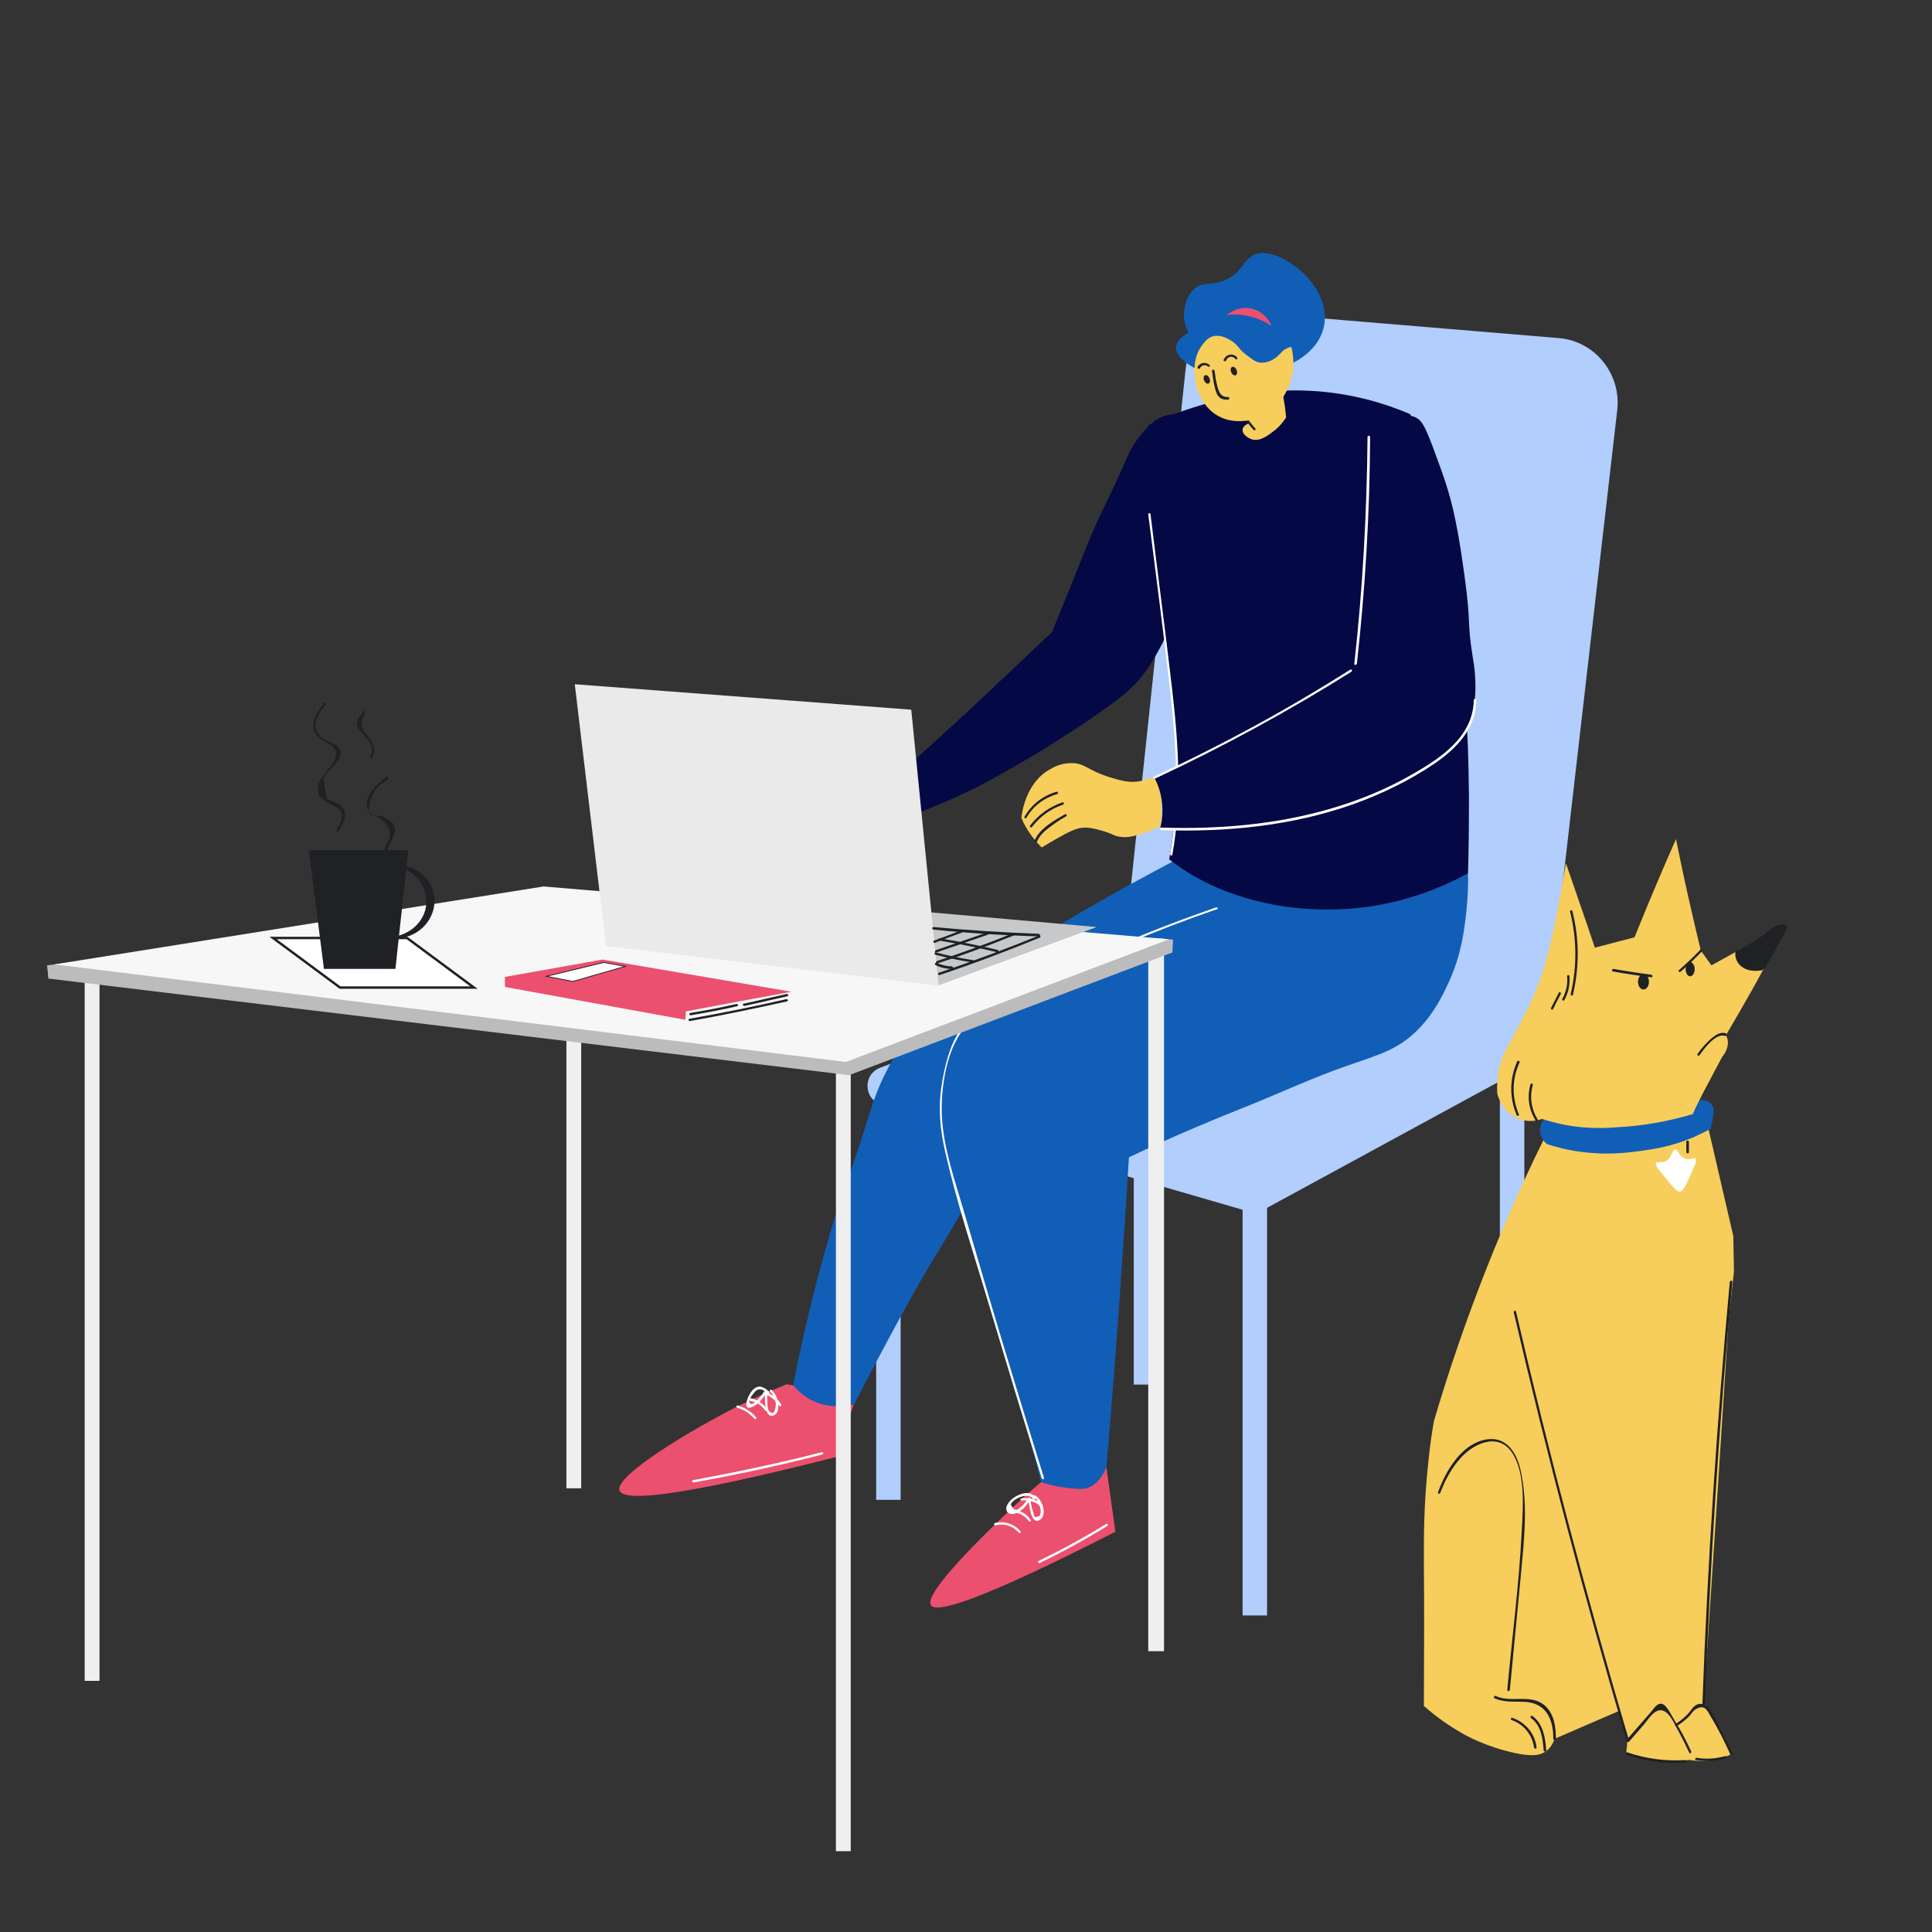 <?xml version="1.0" encoding="utf-8"?>
<!-- Generator: Adobe Illustrator 23.0.3, SVG Export Plug-In . SVG Version: 6.00 Build 0)  -->
<svg version="1.1" xmlns="http://www.w3.org/2000/svg" xmlns:xlink="http://www.w3.org/1999/xlink" x="0px" y="0px"
	 viewBox="0 0 600 600" style="enable-background:new 0 0 600 600;" xml:space="preserve">
<rect x="0" y="0" width="600" height="600" fill="#333333" stroke="none"/>
<style type="text/css">
	.st0{fill:#FFFFFF;}
	.st1{fill:#B1CEFC;}
	.st2{fill:#EB506E;}
	.st3{fill:#115EB6;}
	.st4{fill:none;}
	.st5{fill:#F7CD5B;}
	.st6{fill:#040844;}
	.st7{fill:#202124;}
	.st8{fill:#EFEFEF;}
	.st9{fill:#BCBCBC;}
	.st10{fill:#F7F7F7;}
	.st11{fill:#C7C8C9;}
	.st12{fill:#EAEAEA;}
	.st13{fill:#FFFFFF;stroke:#202124;stroke-width:0.75;stroke-miterlimit:10;}
	.st14{fill:#FFFFFF;stroke:#202124;stroke-width:0.25;stroke-miterlimit:10;}
</style>
<g id="chair">
	<g>
		<g>
			<path class="st0" d="M489.8,112.1c-3,6.8-3.8,14-4.7,21.4c-1.2,9.1-2.2,18.2-3.3,27.3c-2,18.2-3.8,36.4-5.3,54.7
				c-0.2,1.9,2.8,1.9,3,0c1.4-16.9,3-33.9,4.8-50.8c0.9-8.4,1.9-16.9,3-25.3c1.1-8.6,1.5-17.7,5-25.7
				C493.2,111.9,490.6,110.3,489.8,112.1L489.8,112.1z"/>
		</g>
	</g>
	<path class="st1" d="M484.1,105l-94.7-7.9c-10.7-0.9-20.1,6.9-21.2,17.6L349,296.1c-0.3,2.5,0,4.9,0.6,7.2c-0.6,0-1.1,0.2-1.7,0.4
		l-74.6,27.9c-4.8,1.8-5.1,8.2-1.2,10.7v123.5h7.6v-121l72.4,21.1V430h7.6v-61.9l26.2,7.6v126h7.6V375.1l71.5-38.9
		c0.3-0.2,0.5-0.3,0.8-0.5v117.7h7.6V331.6c3.6-3.1,6.2-7.6,6.8-12.7l22.1-192C503.3,115.9,495.2,105.9,484.1,105z"/>
</g>
<g id="character">
	<g id="leg_right_1_">
		<path class="st2" d="M244.3,429.9c-3.7,1.5-8.6,3.6-14.1,6.3c-15.3,7.6-39.5,22.2-37.8,26.7c1.1,3.2,15.4,2.8,67.2-10.4
			c2.1-6.3,4.3-12.6,6.4-18.9C258.8,432.4,251.5,431.1,244.3,429.9z"/>
		<g>
			<g>
				<path class="st0" d="M229,437.2c2.1,0.6,3.9,1.8,5.3,3.4c0.3,0.4,0.8-0.2,0.5-0.5c-1.5-1.7-3.5-3-5.7-3.6
					C228.7,436.3,228.5,437,229,437.2L229,437.2z"/>
			</g>
		</g>
		<g>
			<g>
				<path class="st0" d="M232.8,435c2,0.3,3.7,1.4,4.8,3c0.3,0.4,0.9,0,0.6-0.4c-1.2-1.8-3.1-3-5.2-3.4
					C232.6,434.2,232.4,434.9,232.8,435L232.8,435z"/>
			</g>
		</g>
		<g>
			<g>
				<path class="st0" d="M237.6,433c1.8,0.7,3.4,1.9,4.4,3.6c0.2,0.4,0.9,0,0.6-0.4c-1.1-1.9-2.8-3.2-4.8-3.9
					C237.3,432.1,237.1,432.9,237.6,433L237.6,433z"/>
			</g>
		</g>
		<g>
			<g>
				<path class="st0" d="M238.9,432.2c-1.2-1-2.7-2.2-4.3-1.2c-1.4,0.8-2.6,3.2-2.8,4.8c-0.1,1.2,0.4,1.7,1.6,1.2
					c2.1-0.7,3.8-3.1,4.9-4.9c-0.2-0.1-0.5-0.1-0.7-0.2c0,1.4-0.6,8.6,2.6,7.7c1.3-0.4,1.6-2,1.5-3.2c0-1.8-0.8-3.4-2-4.7
					c-0.3-0.4-0.9,0.2-0.5,0.5c0.8,0.8,1.4,1.8,1.6,2.9c0.1,0.5,0.2,1,0.1,1.5c0,0.5-0.4,3.4-2,1.7c-0.6-0.6-0.6-2.4-0.6-3.2
					c-0.1-1.1,0-2.2,0-3.2c0-0.4-0.5-0.5-0.7-0.2c-0.6,1-1.3,1.9-2,2.7c-0.5,0.5-2.5,2.8-2.9,0.9c-0.2-0.7,1.1-2.3,1.5-2.8
					c1.3-1.7,2.9-1,4.3,0.2C238.7,433,239.2,432.5,238.9,432.2L238.9,432.2z"/>
			</g>
		</g>
		<g>
			<g>
				<path class="st0" d="M215.4,460.4c13.4-2.4,26.8-5.3,40-8.7c0.5-0.1,0.3-0.8-0.2-0.7c-13.2,3.4-26.6,6.2-40,8.7
					C214.7,459.7,214.9,460.4,215.4,460.4L215.4,460.4z"/>
			</g>
		</g>
		<path class="st3" d="M366,266.6c-4.2,2.2-10.1,5.4-17.1,9.2c-3.9,2.2-15.4,8.6-32.3,18.9c-21.3,13-25.3,16.3-29.2,20.6
			c-6.6,7.2-10.5,14.2-11.7,16.6c-3.4,6.4-4.9,11.5-6.2,15.6c-7.3,23.5-6.8,18.6-11.9,36.1c-3.6,12.5-7.7,28.2-11.3,46.5
			c1,1.3,2.5,2.8,4.6,4.1c6,3.7,12.5,2.4,14.3,2c5.6-10.8,10.4-19.8,14-26.4c11.4-20.9,10.8-18.2,24-41.2c0,0,3.2-5.6,11.6-17.2
			c1.1-1.5,2.4-3.4,4.6-5.5c4.6-4.5,9.2-6.6,11.1-7.4c12.9-5.9,11-7.3,35.1-18.6c9-4.2,12.2-5.4,22.1-10.4c2.9-1.4,8.5-4.2,15.4-8.5
			c5.8-3.5,8.7-5.3,12.1-8.5c5.3-5.1,8.1-10.2,9.2-12.2c2.6-5,4.4-8.6,3.7-10.9C426.9,264.8,415,261.3,366,266.6z"/>
		<g>
			<path class="st4" d="M362.7,268.8c-23.7,11.6-46.4,25.2-67.8,40.6c-4.1,2.9-8.1,6-11.4,9.7c-5.1,5.8-8.2,13.2-11,20.4
				c-11.4,29.2-20.1,59.5-26.1,90.3"/>
		</g>
		<g>
			<path class="st4" d="M246.3,430c3.8,4.9,10.4,7.4,16.4,6.3"/>
		</g>
		<g>
			<path class="st4" d="M266,433.6c14.9-27.2,30.7-53.9,47.3-80.1c1.6-2.4,3.1-4.9,5.2-6.9c1.7-1.7,3.7-3,5.7-4.3
				c10.9-7,22.2-13.4,33.8-19c21.4-10.4,44.5-18.7,61.9-35.1"/>
		</g>
	</g>
	<g id="leg_left_1_">
		<path class="st2" d="M323.3,460.3c-2.7,2.3-6.2,5.3-10.1,9.1c-6.2,5.9-26.5,25.3-24.1,29.1c1.6,2.5,14-0.7,57.3-22.8
			c-0.9-6.7-1.9-13.3-2.8-20C336.8,457.2,330.1,458.7,323.3,460.3z"/>
		<g>
			<g>
				<path class="st0" d="M317.3,466c1-0.1,2-0.1,2.9,0.2c0.7,0.2,2.4,0.8,2.7,1.6c0.1-0.2,0.2-0.3,0.4-0.5c0,0,0,0-0.1,0
					c0.1,0.1,0.2,0.2,0.4,0.3c0,0,0,0,0,0c-0.1-0.5-0.8-0.3-0.7,0.2c0,0,0,0,0,0c0,0.1,0.2,0.3,0.4,0.3c0,0,0,0,0.1,0
					c0.2,0,0.5-0.2,0.4-0.5c-0.3-0.9-1.6-1.5-2.4-1.8c-1.3-0.5-2.6-0.7-4-0.5C316.8,465.3,316.8,466.1,317.3,466L317.3,466z"/>
			</g>
		</g>
		<g>
			<g>
				<path class="st0" d="M313.4,469.7c2.4-0.3,4.7,0.7,6.1,2.7c0.3,0.4,0.9,0,0.6-0.4c-1.5-2.2-4.1-3.4-6.8-3.1
					C312.9,469,312.9,469.8,313.4,469.7L313.4,469.7z"/>
			</g>
		</g>
		<g>
			<g>
				<path class="st0" d="M309.2,473.7c2.7-0.7,5.4,0.2,7.2,2.3c0.3,0.4,0.8-0.2,0.5-0.5c-2-2.3-5-3.2-7.9-2.5
					C308.5,473.1,308.7,473.8,309.2,473.7L309.2,473.7z"/>
			</g>
		</g>
		<g>
			<g>
				<path class="st0" d="M321.5,465.1c-1.9-3.5-8.9,0.2-9,3.4c0,1.4,1.3,1.9,2.5,1.6c2.2-0.5,3.9-2.7,5.1-4.5
					c-0.2-0.1-0.5-0.1-0.7-0.2c0.1,1.4,0.7,8.2,3.4,6.7c2.7-1.5,0.8-6.7-1.4-7.7c-0.4-0.2-0.8,0.4-0.4,0.6c1.2,0.6,1.7,1.6,2,2.9
					c0.2,1,0.6,3.1-0.9,3.1c-0.7,0.3-1.1,0-1.1-0.9c-0.1-0.4-0.3-0.9-0.4-1.3c-0.3-1.1-0.5-2.2-0.6-3.3c0-0.4-0.5-0.5-0.7-0.2
					c-0.6,0.9-1.2,1.8-2,2.5c-0.2,0.1-0.3,0.3-0.5,0.4c-1.1,1.2-2,0.9-2.9-1c0.8-1.9,5.6-3.9,6.9-1.7
					C321,465.9,321.7,465.5,321.5,465.1L321.5,465.1z"/>
			</g>
		</g>
		<g>
			<g>
				<path class="st0" d="M322.9,485.4c7.2-3.5,14.2-7.3,21-11.5c0.4-0.3,0-0.9-0.4-0.6c-6.8,4.2-13.8,8-21,11.5
					C322.1,484.9,322.5,485.6,322.9,485.4L322.9,485.4z"/>
			</g>
		</g>
		<path class="st3" d="M455.9,271.2c0.1,2.9,0,6.9-0.5,11.7c-0.6,5.6-1.5,13.5-5.5,22.2c-1.8,3.8-4.5,9.8-10.1,15.2
			c-6.1,5.9-12.1,7.4-21.5,10.7c-11,3.8-21.5,8.8-32.4,13.1c-8.5,3.4-20.7,8.4-35.3,15.3c-0.6,9.8-1.2,19.6-1.9,29.4
			c-1.5,22.5-3.2,44.8-5.1,66.9c-0.6,1.4-2.2,5.1-5.9,6.4c-0.5,0.2-1.7,0.5-5.3,0.1c-2.2-0.2-5.4-0.7-9.1-1.9
			c-4.8-19-9.4-34.1-12.6-44.2c-5.5-17.3-9.7-35-15.2-52.3c-0.8-2.6-2.9-8.9-3.2-17.3c-0.3-6.1-0.8-18.8,7.2-27.4
			c1.3-1.4,2.5-2.4,10.7-6.9c10-5.5,15-8.3,23.1-12c19.1-8.8,35-14.7,37.5-15.6c19.8-7.3,29.8-10.9,40.2-12.8
			C421.2,270,436.5,268.4,455.9,271.2z"/>
		<g>
			<path class="st4" d="M456,279c-3,17.2-6,38.2-24,46.2c-28,12-55,22-82.2,33.8"/>
		</g>
		<g>
			<g>
				<path class="st0" d="M377.7,281.8c-14.5,5-28.7,10.7-42.6,17.1c-7.1,3.3-14,6.8-20.9,10.4c-5.2,2.8-11.9,5.3-15.6,10.1
					c-3.7,4.8-5.3,12.1-6.2,17.9c-1.1,7-0.4,13.8,1.2,20.7c3.6,15.8,8.8,31.3,13.4,46.8c5.4,18.1,10.9,36.2,16.5,54.3
					c0.1,0.5,0.9,0.3,0.7-0.2c-5.8-18.7-11.5-37.4-17.1-56.2c-2.6-8.8-5.1-17.5-7.7-26.3c-2.8-9.7-6.4-19.7-6.9-29.8
					c-0.4-8.7,1.5-22.3,8.2-28.5c3.4-3.1,8.1-5.1,12.1-7.3c3.8-2.1,7.7-4.1,11.6-6c17.3-8.6,35.1-16.1,53.4-22.4
					C378.4,282.4,378.2,281.7,377.7,281.8L377.7,281.8z"/>
			</g>
		</g>
		<g>
			<path class="st4" d="M350.5,359.4c-2.4,31.6-4.9,63.1-7.3,94.7"/>
		</g>
		<g>
			<path class="st4" d="M324.9,461.4c2,0.5,4.1,0.7,6.2,0.8c2.2,0.1,4.4-0.1,6.5-0.8s4-2.1,5.1-4"/>
		</g>
	</g>
	<g id="hand_right">
		<path class="st5" d="M277.7,240.8c-1.8,1.1-4.9,2.8-8.9,3.9c-4.4,1.3-6.1,0.9-10.6,2.5c-3.4,1.2-7.9,2.8-8.4,6
			c-0.2,1.3,0.3,2.4,1,3.8c2.1,4.3,6.1,6.1,7.2,6.6c4.2,1.9,8,1.4,9.6,1.1c1.4-0.1,3.1-0.4,4.7-1.4c3.1-2,3-5,6.2-7.7
			c1.1-0.9,2.6-1.9,4.9-2.6c-0.2-1.4-0.5-3.3-1.3-5.3C280.8,244.5,279,242.2,277.7,240.8z"/>
		<path class="st6" d="M359.2,130.3c-1.2,0.7-2,1.6-3.3,2.9c-4,4.2-5.8,8.5-6.4,10c-3.7,8.9-8.5,17.4-12,26.4
			c-2.3,5.7-5.9,14.8-10.8,26.7c-8.1,7.7-16.4,15.5-24.8,23.4c-8.2,7.6-16.4,15-24.5,22.3c1,0.7,2.3,1.8,3.4,3.4
			c2.2,3.1,2.5,6.2,2.6,7.7c2.6-1,6.2-2.4,10.5-4.2c9.2-4,15.5-7.6,24.3-12.7c1.1-0.6,13.1-7.6,26.4-17.1c2.6-1.9,5.5-4,8.7-7.5
			c1.9-2.2,4.5-5.4,8.5-13.4c2.5-5,4.6-10.6,8.8-21.5c0,0,2.5-6.5,5.8-16c1.9-5.5,2.8-8.1,3.5-11.7c1.4-6.9,2-10.3,0.6-13.2
			C377,128.9,365.4,126.5,359.2,130.3z"/>
		<g>
			<path class="st4" d="M356.6,132.1c-9.5,12.6-15.4,27.5-21.1,42.2c-2.6,6.8-5.3,13.5-7.9,20.3"/>
		</g>
		<g>
			<path class="st4" d="M326.6,196.3c-15.8,15.4-32.1,30.2-48.9,44.5"/>
		</g>
		<g>
			<g>
				<path class="st7" d="M277.1,242.3c3.2,2.1,5.1,5.6,5.2,9.4c0,0.5,0.8,0.5,0.8,0c-0.1-4.1-2.1-7.8-5.5-10.1
					C277,241.4,276.7,242,277.1,242.3L277.1,242.3z"/>
			</g>
		</g>
		<g>
			<path class="st4" d="M285,252.4c20.1-7.3,38.4-19.1,56.2-31c3.4-2.3,6.8-4.6,9.8-7.4c6.9-6.6,10.9-15.6,14.6-24.5
				c4.3-10.4,8.2-21,11.8-31.7"/>
		</g>
		<g>
			<path class="st4" d="M273.9,242.3c-2.4,1.4-5,2.5-7.6,3.2c-3.3,0.9-6.8,1.1-10,2.3c-3.2,1.2-6.3,3.5-7,6.9"/>
		</g>
		<g>
			<path class="st4" d="M281.5,253.4c-1.9,0.8-3.4,2.4-4.6,4.1c-1.2,1.7-2.2,3.6-3.7,5c-1.5,1.5-3.6,2.5-5.6,2.2"/>
		</g>
		<g>
			<g>
				<path class="st7" d="M261.5,265c2.3-4.3,5.9-7.7,10.3-9.9c0.4-0.2,0.1-0.9-0.4-0.6c-4.5,2.2-8.2,5.7-10.6,10.2
					C260.6,265,261.3,265.4,261.5,265L261.5,265z"/>
			</g>
		</g>
		<g>
			<g>
				<path class="st7" d="M258.2,263.8c-0.9-1.3,1.1-4,1.9-5c1.1-1.6,2.6-2.9,4.2-4c0.4-0.3,0-0.9-0.4-0.6c-2,1.4-3.6,3-4.9,5
					c-0.8,1.2-2.4,3.6-1.4,5C257.9,264.6,258.5,264.2,258.2,263.8L258.2,263.8z"/>
			</g>
		</g>
		<g>
			<g>
				<path class="st7" d="M254.4,260.4c1.6-3.5,4.2-6.2,7.5-8c0.4-0.2,0-0.9-0.4-0.6c-3.5,1.8-6.2,4.7-7.8,8.3
					C253.5,260.4,254.2,260.8,254.4,260.4L254.4,260.4z"/>
			</g>
		</g>
		<g>
			<g>
				<path class="st7" d="M251.5,257.2c1.9-2.9,4.8-4.9,8.2-5.8c0.5-0.1,0.3-0.8-0.2-0.7c-3.6,0.9-6.6,3.1-8.6,6.2
					C250.6,257.2,251.2,257.6,251.5,257.2L251.5,257.2z"/>
			</g>
		</g>
	</g>
	<g id="torso">
		<path class="st6" d="M356.6,132.1c-0.3,3.2-0.5,8.1-0.5,14.1c0.1,8.4,0.8,14.7,1.2,18.2c2.3,20.4,4.2,30.1,6.3,48.5
			c1.2,10.5,1.8,15.8,1.9,22.2c0.3,13.3-1.1,24.3-2.4,31.8c2.3,1.7,5.4,4,9.4,6.1c1.6,0.9,8,4.3,17.4,6.7c16.2,4.2,30.3,2.5,34.2,2
			c14.3-1.9,25.2-6.9,31.8-10.5c0.2-6.2,0.3-14.2,0.3-23.7c-0.1-11.6-0.5-20.9-0.9-26.4c-1.5-27-3.5-26.6-6.6-58.6
			c-0.5-5.4-1.4-15.3-6.8-26.6c-1.5-3.2-3-5.7-4-7.3c-7.7-3.3-18.1-6.5-30.5-7.2c-11.9-0.7-20.9,1.2-26,2.3
			C371,125.9,362.6,129.2,356.6,132.1z"/>
		<g>
			<path class="st4" d="M359.2,130.3c3.7-1.9,7.8-2.8,11.9-3.6c11.2-2.4,22.4-4.7,33.8-5c11.4-0.3,23.1,1.5,33.1,7"/>
		</g>
		<g>
			<g>
				<path class="st0" d="M356.6,159.7c2.2,17.4,4.5,34.8,6.5,52.3c2.1,17.7,3.4,35.5,0.3,53.2c-0.1,0.5,0.6,0.7,0.7,0.2
					c3-17.1,1.9-34.3-0.1-51.5c-2.1-18.1-4.5-36.2-6.7-54.2C357.3,159.3,356.5,159.3,356.6,159.7L356.6,159.7z"/>
			</g>
		</g>
		<g>
			<path class="st4" d="M365.3,268.8c25.7,16.4,60.7,18.4,87.6,3.4"/>
		</g>
		<g>
			<path class="st4" d="M440.9,134.2c3.8,7.2,5.5,15.4,6.9,23.5c6.3,35.2,9,71,8.1,106.7"/>
		</g>
	</g>
	<g id="hand_left">
		<path class="st5" d="M358.3,241.7c-1.1-0.4-1.8,0.4-4.2,0.9c-3.2,0.6-5.8-0.1-9.4-1.2c-7.1-2.2-7.8-4.5-12.1-4.4
			c-3.1,0-5.3,1.2-6.3,1.8c-7.8,4.1-9,14-9.1,15.2c0.7,1.7,1.8,3.8,3.5,6c1,1.3,1.9,2.3,2.8,3.2c1-0.6,2.5-1.5,4.4-2.6
			c3.9-2.2,5.9-3.2,7.9-3.5c2.4-0.3,4.3,0.3,6.8,1c3.2,0.9,3.3,1.6,5.5,1.8c2.4,0.3,4.2-0.3,6.6-1c1.5-0.4,3.5-1.2,5.8-2.5
			C361.3,245.5,359.9,242.3,358.3,241.7z"/>
		<path class="st6" d="M358.5,241.5c0.7,1.3,1.4,3,1.9,5c1.1,4.6,0.5,8.5-0.1,10.7c3.3,0.2,7.7,0.4,12.9,0.3
			c15.2-0.2,26.6-2.6,30.1-3.4c2.8-0.6,14.1-3.2,27.7-9.2c2.3-1,8.7-3.9,15.8-9.2c6.1-4.5,8.5-7.7,9.9-11.3c0.9-2.3,1.1-4.2,1.3-6.8
			c0.6-6.3-0.2-11-0.7-14c-1.8-11.3-0.3-9-2.5-24.9c-0.9-6.3-1.5-10.8-2.8-17.1c-1.8-8.8-3.6-13.5-7.1-23c-2.4-6.3-3.4-8.1-5.3-9
			c-5.6-2.5-13.5,4.9-14.7,6c0.1,4.9,0.1,9.9,0,14.9c-0.3,19.9-1.8,38.6-4.1,56c-2.7,2.1-6.8,5.1-12,8.5c-7.9,5.1-13.8,8-29.9,16.1
			C375.1,233.2,367.9,236.8,358.5,241.5z"/>
		<g>
			<g>
				<path class="st0" d="M424.7,135.7c-0.2,23.5-1.5,47-4.1,70.4c-0.1,0.5,0.7,0.5,0.8,0c2.6-23.4,4-46.9,4.1-70.4
					C425.4,135.2,424.7,135.2,424.7,135.7L424.7,135.7z"/>
			</g>
		</g>
		<g>
			<g>
				<path class="st0" d="M358.7,241.8c21-9.8,41.4-20.9,61-33.2c0.4-0.3,0-0.9-0.4-0.6c-19.6,12.4-40,23.5-61,33.2
					C357.9,241.4,358.3,242,358.7,241.8L358.7,241.8z"/>
			</g>
		</g>
		<g>
			<path class="st4" d="M358.3,241.7c2.8,4.3,3.6,9.8,2.2,14.7"/>
		</g>
		<g>
			<path class="st4" d="M439.7,129.7c8.1,11.1,11.3,24.9,13.6,38.5c2.7,16.4,4.3,32.9,4.8,49.5"/>
		</g>
		<g>
			<g>
				<path class="st0" d="M360.6,257.8c20.2,0.7,40.7-1.3,59.8-8.1c8.9-3.2,17.5-7.4,25.3-12.7c6.8-4.7,12.7-10.9,12.8-19.6
					c0-0.5-0.7-0.5-0.8,0c-0.2,11.5-10.5,18.2-19.5,23.3c-7.7,4.4-16,7.8-24.5,10.3c-17.2,5.1-35.3,6.6-53.2,6
					C360.2,257,360.2,257.8,360.6,257.8L360.6,257.8z"/>
			</g>
		</g>
		<g>
			<path class="st4" d="M359.1,257.1c-4.7,2.1-10.2,4-14.9,1.8c-2.1-1-3.9-2.7-6.2-2.8c-1.6-0.1-3.2,0.7-4.6,1.5
				c-3.3,1.8-6.6,3.6-9.9,5.4"/>
		</g>
		<g>
			<g>
				<path class="st7" d="M322.1,261.3c0.8-2.1,2.7-3.5,4.4-4.8c1.5-1.1,3-2.1,4.6-3c0.4-0.2,0-0.9-0.4-0.6c-3.3,1.9-8,4.5-9.4,8.2
					C321.2,261.5,321.9,261.7,322.1,261.3L322.1,261.3z"/>
			</g>
		</g>
		<g>
			<g>
				<path class="st7" d="M320.5,256.8c2.5-3.2,5.7-5.6,9.6-6.9c0.5-0.2,0.3-0.9-0.2-0.7c-4,1.4-7.4,3.8-10,7.2
					C319.6,256.8,320.2,257.2,320.5,256.8L320.5,256.8z"/>
			</g>
		</g>
		<g>
			<g>
				<path class="st7" d="M318.8,253.9c2.1-3.6,5.4-6.1,9.5-7.3c0.5-0.1,0.3-0.9-0.2-0.7c-4.2,1.2-7.7,3.9-9.9,7.7
					C317.9,254,318.6,254.4,318.8,253.9L318.8,253.9z"/>
			</g>
		</g>
		<g>
			<path class="st4" d="M326.3,238.7c0.7-1.3,2.2-2.1,3.7-2.1s3,0.4,4.4,0.9c3.8,1.4,7.6,3.1,11.5,4.2c4,1.1,8.2,1.4,12.1,0.1"/>
		</g>
	</g>
	<g id="head_1_">
		<path class="st3" d="M411.2,101.2c-1.7,8.5-11,13.3-18.1,14.1c-12.2,1.5-24.7-7.9-25.4-16.6c-0.2-2.8,0.7-7.1,3.6-9.3
			c2.4-1.8,4.2-0.8,7.8-1.9c6.7-2,7-7.5,11.1-8.7C397.5,76.7,413.7,88.6,411.2,101.2z"/>
		<path class="st5" d="M387.1,130.2c0.1,0.4,0.4,0.8,0.9,1.2c-0.2,0.1-2,0.7-2.1,2c-0.2,1.4,1.6,2.7,3.1,3.1c2.5,0.6,5-1.4,6.8-2.8
			c1.8-1.4,2.9-3,3.6-4c-0.1-1.2-0.2-2.4-0.4-3.7c-0.4-2.9-1.1-5.6-1.8-7.8C396.5,118.5,385.5,125.9,387.1,130.2z"/>
		<g>
			<g>
				<path class="st7" d="M386,129.2c1,1.5,2,2.9,3.3,4.3c0.3,0.4,0.9-0.2,0.5-0.5c-1.2-1.3-2.2-2.7-3.1-4.1
					C386.4,128.4,385.7,128.8,386,129.2L386,129.2z"/>
			</g>
		</g>
		<g>
			<path class="st4" d="M385.8,133.4c0.1,1.8,2,3.1,3.8,3.2s3.5-0.9,4.9-2c2-1.5,3.8-3.4,5.1-5.6"/>
		</g>
		<path class="st5" d="M370.9,111c-0.2,0.7-0.4,2,0,4.7c0.4,2.9,0.6,4.7,1.6,6.9c0.6,1.3,2.1,4.4,5.5,6.4c3.7,2.2,7.4,1.8,8.8,1.7
			c5.3-0.6,8.6-3.7,9.5-4.7c3.2-3.2,4.2-6.7,4.7-8.3c1.3-4.7,0.4-8.7-0.1-10.5c-0.8-1.3-2.4-3.5-5.1-5.3c-6.5-4.1-13.7-1.6-14.9-1.2
			c-0.4,0.2-5.3,2-8.3,6.4C371.4,109.1,371,110.7,370.9,111z"/>
		<g>
			<path class="st4" d="M370.9,112.6c-0.3,5.7,1.3,11.9,5.7,15.4c4.3,3.4,10.5,3.6,15.4,1.2c6.1-3,10.1-10,9.5-16.8"/>
		</g>
		<g>
			<path class="st4" d="M370.7,112.7c0.5-1.9,1-3.8,2-5.5c1-1.7,2.6-3.1,4.5-3.5c2.9-0.5,5.6,1.5,7.5,3.7c1.6,1.8,3.1,3.9,5.4,4.6
				c2.9,0.8,5.9-1.2,8.1-3.3c1-0.9,2.3-2,3.6-1.5"/>
		</g>
		<g>
			<path class="st4" d="M370.6,113c0.4-5.3,2.9-10.5,7.2-13.7c4.3-3.2,10.3-4.1,15.1-1.7c1.5,0.7,2.8,1.7,4.1,2.7
				c2.1,1.7,4.3,3.7,4.7,6.4"/>
		</g>
		<g>
			<g>
				<path class="st7" d="M376.4,115.2c0.3,2.3,0.6,4.9,1.5,7.1c0.7,1.5,1.9,1.9,3.5,1.8c0.5,0,0.5-0.8,0-0.8
					c-2.3,0.1-2.9-1.6-3.4-3.6c-0.4-1.5-0.6-3-0.8-4.6C377.1,114.7,376.3,114.7,376.4,115.2L376.4,115.2z"/>
			</g>
		</g>
		<g>
			<g>
				<path class="st7" d="M380.8,111.9c0.5-1.3,2.1-1.5,2.9-0.4c0.3,0.4,0.8-0.2,0.5-0.5c-1.3-1.5-3.5-1-4.2,0.8
					C379.9,112.2,380.7,112.4,380.8,111.9L380.8,111.9z"/>
			</g>
		</g>
		
			<ellipse transform="matrix(0.92 -0.393 0.393 0.92 -16.142 156.667)" class="st7" cx="374.6" cy="117.8" rx="0.9" ry="1.4"/>
		<ellipse transform="matrix(0.92 -0.393 0.393 0.92 -14.436 159.785)" class="st7" cx="383" cy="115.2" rx="0.9" ry="1.4"/>
		<g>
			<g>
				<path class="st7" d="M372.6,114.4c0.5-1,1.7-1.3,2.5-0.6c0.4,0.3,0.9-0.2,0.5-0.5c-1.2-1-3-0.7-3.7,0.7
					C371.8,114.4,372.4,114.8,372.6,114.4L372.6,114.4z"/>
			</g>
		</g>
		<g>
			<g>
				<path class="st0" d="M373.6,103.8c0.5,0,0.5-0.8,0-0.8C373.1,103,373.1,103.8,373.6,103.8L373.6,103.8z"/>
			</g>
		</g>
		<path class="st3" d="M371,114.3c0-1.7,0.4-4.6,2.4-7.2c0.8-1,1.6-2.1,3.1-2.6c2.5-0.8,5.1,0.8,6,1.4c2.1,1.3,1.9,2.3,4.8,4.5
			c1.8,1.4,2.7,2,3.9,2.2c2.2,0.3,4.5-0.9,5.8-2.2c0.9-0.8,1.2-1.5,2.4-2.1c1-0.5,2-0.7,2.7-0.7c-0.4-1.2-1.1-2.9-2.4-4.6
			c-0.4-0.5-3.1-4-7.7-5.4c-4-1.2-7.3-0.2-12.5,1.5c-6,2-14.3,4.7-14.3,8.9C365.2,108.7,365.4,111.3,371,114.3z"/>
		<path class="st2" d="M381,97.8c1.1-0.1,2.2-0.2,3.5-0.1c4.7,0.3,8.3,2.1,10.4,3.5c-0.2-0.5-1.7-4-5.6-5.2
			C384.8,94.6,381.2,97.6,381,97.8z"/>
	</g>
</g>
<g id="dog">
	<g id="body">
		<path class="st5" d="M479.9,352.9c-9.6,19.3-18.8,40.9-27,64.7c-2.8,8.1-5.3,16-7.6,23.8c-0.5,3-1.2,7.3-1.7,12.5
			c-1.5,13.6-1.4,23.6-1.4,31.9c0.1,11,0.1,24.9,0,44c4.3,3.8,8.3,6.4,11.2,8.1c1.8,1.1,8.2,4.6,17,6.5c5.1,1.1,7.8,0.9,9.8-0.6
			c1.5-1.1,2.2-2.7,2.6-3.8c13.9-6,27.7-12,41.6-18c4.7-42.4,9.4-84.7,14.1-127.1c-0.1-3.7-0.1-7.3-0.2-11
			c-2.9-12.5-5.8-25.1-8.7-37.6C513,348.5,496.5,350.7,479.9,352.9z"/>
		<g>
			<path class="st4" d="M478.6,355.3c-9.9,21.9-19,44.2-27.3,66.8c-2,5.5-4,11-5.4,16.7c-2.1,9.1-2.7,18.4-3.1,27.7
				c-0.9,21.1-1.1,42.3-0.6,63.4"/>
		</g>
		<g>
			<path class="st4" d="M531.3,350.5c1.8,8.3,3.6,16.6,5.4,24.8c0.9,4.1,1.8,8.2,2,12.3c0.2,4.8-0.4,9.5-1,14.2
				c-5.6,41.3-11.5,82.6-17.8,123.8"/>
		</g>
		<g>
			<g>
				<path class="st7" d="M447.3,463.6c1.5-4,3.5-7.7,6.4-10.9c3.9-4.3,11.4-8,15.8-1.7c4.3,6.3,3.5,17,3.1,24.3
					c-0.8,16.5-3,33-4.5,49.5c0,0.5,0.7,0.5,0.8,0c1.1-11.8,2.3-23.7,3.4-35.5c1-10.7,2.3-21.7,0-32.4c-1.3-6.1-4.8-11.5-11.9-9.6
					c-7,1.9-11.5,9.8-13.8,16.1C446.4,463.9,447.1,464.1,447.3,463.6L447.3,463.6z"/>
			</g>
		</g>
		<g>
			<path class="st4" d="M446.3,532.6c8.4,7.5,19.4,12.1,30.6,12.6"/>
		</g>
		<g>
			<g>
				<path class="st7" d="M464.1,527.4c2.9,1.3,5.7,1,8.8,1.1c7.1,0.1,9.5,5.1,9.5,11.5c0,0.5,0.7,0.5,0.8,0c0-3.8-0.6-8.2-3.9-10.7
					c-4.3-3.2-10.1-0.4-14.8-2.6C464.1,526.5,463.7,527.2,464.1,527.4L464.1,527.4z"/>
			</g>
		</g>
		<g>
			<g>
				<path class="st7" d="M469.5,534.2c3.7,1.3,6.4,4.6,6.9,8.5c0.1,0.5,0.8,0.5,0.8,0c-0.5-4.3-3.4-7.8-7.5-9.2
					C469.2,533.3,469,534.1,469.5,534.2L469.5,534.2z"/>
			</g>
		</g>
		<g>
			<g>
				<path class="st7" d="M475.5,533.6c3.2,2.3,3.6,6.4,3.9,10c0,0.5,0.8,0.5,0.8,0c-0.3-3.9-0.9-8.2-4.3-10.7
					C475.5,532.6,475.1,533.3,475.5,533.6L475.5,533.6z"/>
			</g>
		</g>
	</g>
	<g id="leg_left">
		<path class="st5" d="M537.6,398.1c-2.8,43.7-5.6,87.3-8.5,131c1.6,2.5,3.2,5.2,4.7,8.1c1.4,2.6,2.6,5.1,3.8,7.6
			c-1.2,0.6-3,1.3-5.3,1.7c-3.8,0.7-6.8,0.2-7.4,0.1c-4.2-0.7-7.3-2.7-8.9-3.9c-2.5-45.8-5-91.7-7.5-137.5
			C518.3,402.8,528,400.5,537.6,398.1z"/>
		<g>
			<g>
				<path class="st7" d="M537.2,398.1c-4,43.6-6.9,87.2-8.5,131c0,0.5,0.7,0.5,0.8,0c1.6-43.7,4.4-87.4,8.5-131
					C538,397.6,537.3,397.6,537.2,398.1L537.2,398.1z"/>
			</g>
		</g>
		<g>
			<g>
				<path class="st7" d="M520.8,536c1.4-0.9,2.6-1.8,3.8-3c0.5-0.5,1-1.4,1.6-1.9c3.2-2.2,4,0.1,5.1,2c2.3,3.8,4.3,7.8,6.1,11.8
					c0.2,0.4,0.9,0.1,0.6-0.4c-1.4-2.9-2.8-5.8-4.3-8.6c-1-1.9-2.2-5.1-4.1-6.3c-1-0.6-2-0.6-3,0c-0.8,0.5-1.3,1.3-1.8,2
					c-1.3,1.5-2.7,2.7-4.3,3.7C520,535.6,520.3,536.3,520.8,536L520.8,536z"/>
			</g>
		</g>
		<g>
			<g>
				<path class="st7" d="M526.7,546.6c3.1,0.5,6.2,0.3,9.2-0.5c0.5-0.1,0.3-0.9-0.2-0.7c-2.9,0.8-5.9,1-8.8,0.5
					C526.4,545.8,526.2,546.5,526.7,546.6L526.7,546.6z"/>
			</g>
		</g>
	</g>
	<g id="leg_right">
		<path class="st5" d="M469.8,395.1c-1,2.6-0.5,5.8,0.6,12.3c0.8,4.9,1.9,8.5,2.1,9.1c3,9.6,4.1,18.9,15.8,63.1
			c5,18.9,10.7,39.3,17.1,61c-0.1,1.3-0.2,2.7-0.4,4c2.4,0.9,5.7,1.8,9.5,2.2c5,0.5,9.2,0,12.1-0.6c-1.6-2.4-3.3-4.8-4.9-7.3
			c-2.1-3.3-4.2-6.5-6.2-9.7c-0.3-5.6-0.5-11.2-0.7-16.9c-1.4-39.7-1.2-78.2,0.3-115.6c-2.7-2.7-7.8-6.9-15.2-9
			C488.3,384.6,472.8,387.4,469.8,395.1z"/>
		<g>
			<g>
				<path class="st7" d="M470.1,407.5c10.4,44.7,22.1,89.1,35.1,133.2c0.1,0.5,0.9,0.3,0.7-0.2c-13-44-24.7-88.4-35.1-133.2
					C470.7,406.9,470,407.1,470.1,407.5L470.1,407.5z"/>
			</g>
		</g>
		<g>
			<path class="st4" d="M514.9,404.3c-2.7,41.4-2.2,83,1.3,124.4"/>
		</g>
		<g>
			<g>
				<path class="st7" d="M505.9,540.9c1.5-1.8,3.1-3.5,4.6-5.3c1.8-2.1,4.1-6.3,7.2-3.6c1.5,1.3,2.6,4,3.6,5.7
					c1.2,2.2,2.3,4.4,3.3,6.6c0.2,0.4,0.8,0.1,0.6-0.4c-1.5-3.3-3.2-6.5-5.1-9.5c-0.8-1.2-2.3-4.7-3.8-5.2c-1.7-0.5-2.6,1.4-3.7,2.6
					c-2.5,2.8-4.9,5.7-7.4,8.5C505,540.7,505.6,541.2,505.9,540.9L505.9,540.9z"/>
			</g>
		</g>
		<g>
			<g>
				<path class="st7" d="M505.1,545c6,2,12,2.8,18.3,2.4c0.5,0,0.5-0.8,0-0.8c-6.2,0.4-12.2-0.4-18.1-2.4
					C504.8,544.1,504.6,544.8,505.1,545L505.1,545z"/>
			</g>
		</g>
	</g>
	<g id="head">
		<path class="st0" d="M526.5,359.8c0.5,0.5,0,1.8-0.4,2.6c-2.2,5.1-3.3,7.6-4.4,7.7c-1,0.1-2.8-2.1-6.3-6.6
			c-0.6-0.7-1.5-1.8-1.1-2.4c0.4-0.5,1.7,0.3,3.2-0.6c1.8-1.1,1.7-3.4,2.7-3.5c1-0.1,1.1,2,2.9,2.7
			C524.8,360.5,526,359.3,526.5,359.8z"/>
		<path class="st3" d="M479.5,347.7c-0.3,0.4-1,1.2-1.2,2.5c-0.2,1.2,0.1,2.2,0.3,2.6c0.5,1.3,1.3,2.1,1.8,2.5
			c2.8,0.9,6.7,2,11.4,2.5c7.9,1,14,0.1,18-0.4c4.1-0.6,9.6-1.4,16.3-4.3c2.2-1,4-1.9,5.2-2.6c0.1-0.5,0.3-1.3,0.5-2.3
			c0.6-3.2,0.4-3.9,0.3-4.2c-0.1-0.2-0.6-1.6-2.2-2.2c-1.8-0.6-3.7,0.4-3.6,0.7c0,0.2,1,0.2,1,0.3
			C527.3,343.3,504.4,345.5,479.5,347.7z"/>
		<path class="st7" d="M552.7,287.2c-1.8,0.4-3,1.5-3.2,1.7c-1.5,1.4-4.7,3.5-10.8,7.1c0.1,0.6,0.3,2,1.4,3.2c1.3,1.5,3,1.8,3.8,2
			c1.8,0.3,3.4-0.1,4.1-0.3c1.1-1.9,2.1-3.5,2.7-4.7c2.5-4.5,1.2-2.4,2.7-5c1.2-2.1,1.8-3.1,1.5-3.6
			C554.5,286.8,553.3,287.1,552.7,287.2z"/>
		<path class="st5" d="M486.3,268.1c-0.7,4.4-1.4,8-1.8,10.4c-2.8,14.5-4.5,22.8-8.8,32c-1.5,3.3-2.9,6-3.9,7.9
			c-3.6,6.9-5.2,9-6.2,13.2c-0.8,3.3-0.7,6.1-0.6,8c0.1,0.5,1.5,6,6.8,7.9c3.2,1.2,6,0.4,7,0c1.7,0.5,4.1,1.2,7,1.8
			c7.8,1.5,13.8,1,19,0.6c5.3-0.4,12.5-1.4,20.9-3.9c1.2-2.7,2.3-4.8,3-6.2c3.8-7.2,5.7-10.8,6.1-11.5c0.7-0.9,2-2.7,1.8-5
			c-0.1-0.8-0.4-1.4-0.6-1.8c1.4-2.4,2.8-4.8,4.2-7.2c2.6-4.5,5.1-8.9,7.5-13.4c-0.6,0.1-1.4,0.2-2.5,0.1c-1.6-0.1-3.9-0.2-5.2-1.9
			c-0.9-1.2-0.9-2.7-0.7-3.6c-2.6,1.4-5.2,2.9-7.8,4.3c-1.1-1.5-2.2-3.1-3.3-4.6c-0.8-3.5-1.7-7-2.5-10.6c-1.9-8.1-3.6-16.1-5.2-24
			c-1.5,3.4-3,6.8-4.5,10.3c-2.9,6.8-5.7,13.5-8.4,20.2c-4.1,1.1-8.2,2.1-12.3,3.2C492.4,285.6,489.3,276.8,486.3,268.1z"/>
		<g>
			<path class="st4" d="M495.5,294.2c7.7-2,15.4-3.7,23.2-5.1c0.9-0.2,1.9-0.3,2.8-0.1c0.8,0.2,1.5,0.7,2.2,1.2
				c3.4,2.5,6.1,6,7.8,9.9"/>
		</g>
		<g>
			<path class="st4" d="M486.1,268.8c-2,13.9-5.4,27.5-10,40.8"/>
		</g>
		<g>
			<path class="st4" d="M486.9,269.2c3.9,10.2,7.3,20.7,10.1,31.3"/>
		</g>
		<g>
			<path class="st4" d="M507.9,291c4.2-10.1,8.4-20.2,12.7-30.3c2.1,11.7,4.8,23.3,8.1,34.7"/>
		</g>
		<g>
			<g>
				<path class="st7" d="M487.6,283.1c2.1,8.5,2.2,17,0.2,25.6c-0.1,0.5,0.6,0.7,0.7,0.2c2-8.7,2-17.3-0.2-26
					C488.2,282.5,487.5,282.7,487.6,283.1L487.6,283.1z"/>
			</g>
		</g>
		<g>
			<g>
				<path class="st7" d="M486.7,303.2c0.2,2.5-0.3,4.8-1.5,7c-0.2,0.4,0.4,0.8,0.6,0.4c1.3-2.3,1.8-4.8,1.6-7.4
					C487.4,302.7,486.6,302.7,486.7,303.2L486.7,303.2z"/>
			</g>
		</g>
		<g>
			<g>
				<path class="st7" d="M484.1,308.3c-0.8,1.6-1.6,3.2-2.4,4.7c-0.2,0.4,0.4,0.8,0.6,0.4c0.8-1.6,1.6-3.2,2.4-4.7
					C485,308.3,484.3,307.9,484.1,308.3L484.1,308.3z"/>
			</g>
		</g>
		<g>
			<path class="st4" d="M475,313.6c-2.5,3.7-5,7.4-6.9,11.3c-1.9,4-3.3,8.3-3.3,12.8"/>
		</g>
		<g>
			<g>
				<path class="st7" d="M471.2,329.6c-2.4,5.4-2.5,11.2-0.2,16.7c0.2,0.4,0.9,0.2,0.7-0.2c-2.2-5.3-2.2-10.9,0.2-16.1
					C472.1,329.5,471.4,329.2,471.2,329.6L471.2,329.6z"/>
			</g>
		</g>
		<g>
			<g>
				<path class="st7" d="M475.3,336.8c-1.1,3.9-0.5,7.8,1.6,11.2c0.2,0.4,0.9,0,0.6-0.4c-2-3.3-2.5-6.9-1.5-10.6
					C476.2,336.5,475.4,336.3,475.3,336.8L475.3,336.8z"/>
			</g>
		</g>
		<g>
			<path class="st4" d="M507.2,315.7c13.7-8.7,27.3-17.4,41-26c2.2-1.4,4.5-2.8,7-3.2c-1.2,3.9-3.2,7.5-5.3,11.1
				c-4.6,8-9.2,16-13.8,24"/>
		</g>
		<g>
			<g>
				<path class="st7" d="M539,295.4c-0.4,1.9,0.5,3.8,2,4.9c1.8,1.3,4.2,1.4,6.3,1c0.5-0.1,0.3-0.8-0.2-0.7c-3.2,0.6-8.2-0.7-7.4-5
					C539.8,295.2,539.1,295,539,295.4L539,295.4z"/>
			</g>
		</g>
		<g>
			<path class="st4" d="M535.8,321.2c0.6,0.5,0.9,1.3,0.8,2.1c-0.1,0.8-0.4,1.5-0.8,2.2c-3.3,6.6-6.6,13.2-9.9,19.8"/>
		</g>
		<g>
			<path class="st4" d="M478.9,347.5c4.1,1.8,8.8,2,13.3,2.2c12.6,0.5,25.8,0.8,36.8-5.3"/>
		</g>
		<g>
			<path class="st4" d="M479.3,348.3c-1.9,1.9-1,5.4,1.1,7.1c2.1,1.7,5,2,7.7,2.3c14.7,1.2,30.2,0.5,42.9-6.9"/>
		</g>
		<g>
			<path class="st4" d="M527.6,342.4c0.8-0.2,1.5-0.5,2.3-0.4c0.8,0,1.6,0.4,2,1.1c0.3,0.5,0.2,1.1,0.2,1.7
				c-0.1,1.4-0.2,2.8-0.3,4.2"/>
		</g>
		<g>
			<g>
				<path class="st7" d="M523.7,354.6c0,1.1,0,2.1,0,3.2c0,0.5,0.8,0.5,0.8,0c0-1.1,0-2.1,0-3.2
					C524.4,354.1,523.7,354.1,523.7,354.6L523.7,354.6z"/>
			</g>
		</g>
		<g>
			<g>
				<path class="st7" d="M500.9,301.7c3.9,0.7,7.9,1.3,11.9,1.8c0.5,0.1,0.5-0.7,0-0.8c-3.9-0.5-7.8-1.1-11.7-1.8
					C500.6,300.9,500.4,301.6,500.9,301.7L500.9,301.7z"/>
			</g>
		</g>
		<g>
			<g>
				<path class="st7" d="M521.9,301.8c2.3-2,4.5-4.1,6.6-6.3c0.3-0.3-0.2-0.9-0.5-0.5c-2.1,2.2-4.3,4.3-6.6,6.3
					C521,301.5,521.5,302.1,521.9,301.8L521.9,301.8z"/>
			</g>
		</g>
		<g>
			<g>
				<path class="st7" d="M536,320.9c-1.7-0.5-3,0.4-4.3,1.4c-1.7,1.5-3.2,3.1-4.5,5c-0.3,0.4,0.4,0.8,0.6,0.4c1.5-2.1,5-6.9,7.9-6
					C536.2,321.8,536.4,321.1,536,320.9L536,320.9z"/>
			</g>
		</g>
		<ellipse class="st7" cx="510.4" cy="304.9" rx="1.7" ry="2.4"/>
		<ellipse class="st7" cx="524.9" cy="301" rx="1.4" ry="2.2"/>
	</g>
</g>
<g id="details">
	<g id="table">
		<rect x="259.6" y="325.6" class="st8" width="4.6" height="249.3"/>
		<rect x="356.6" y="291.5" class="st8" width="4.9" height="221.3"/>
		<rect x="26.3" y="298.8" class="st8" width="4.6" height="223.2"/>
		<rect x="175.9" y="283.1" class="st8" width="4.6" height="179.1"/>
		<path class="st9" d="M263.7,333.9c-82.9-10-165.8-20-248.7-30c-0.1-1.4-0.2-2.8-0.4-4.1c51.7-6.8,103.4-13.5,155.2-20.3
			c64.8,4.1,129.7,8.2,194.5,12.3c-0.1,1.3-0.1,2.7-0.2,4C330.6,308.5,297.2,321.2,263.7,333.9z"/>
		<polygon class="st10" points="262.7,329.8 16.9,299.5 168.8,275.3 363.1,291.7 		"/>
	</g>
	<g id="laptop">
		<path class="st11" d="M188.2,292c-0.2-1.8,66.6-11.7,66.6-11.7l85.8,7.6l-49.1,18.1L188.2,292z"/>
		<polygon class="st12" points="291.5,306.1 188.2,293.8 178.5,212.5 283,220.4 		"/>
		<g>
			<g>
				<path class="st7" d="M291.8,302.8c10.5-3.5,20.8-7.4,31.1-11.6c0.4-0.2,0.2-0.9-0.2-0.7c-10.2,4.2-20.6,8-31.1,11.6
					C291.1,302.2,291.3,302.9,291.8,302.8L291.8,302.8z"/>
			</g>
		</g>
		<g>
			<g>
				<path class="st7" d="M289.9,288.7c10.9,1.1,21.8,1.8,32.7,2.1c0.5,0,0.5-0.7,0-0.8c-10.9-0.4-21.8-1.1-32.7-2.1
					C289.4,287.9,289.4,288.6,289.9,288.7L289.9,288.7z"/>
			</g>
		</g>
		<g>
			<g>
				<path class="st7" d="M291.1,299.2c8.1-2.6,16.1-5.6,24-8.8c0.4-0.2,0.2-0.9-0.2-0.7c-7.9,3.2-15.9,6.1-24,8.8
					C290.5,298.7,290.7,299.4,291.1,299.2L291.1,299.2z"/>
			</g>
		</g>
		<g>
			<g>
				<path class="st7" d="M290.8,295.8c5.4-1.9,10.8-3.7,16.2-5.6c0.5-0.2,0.3-0.9-0.2-0.7c-5.4,1.9-10.8,3.7-16.2,5.6
					C290.2,295.3,290.4,296,290.8,295.8L290.8,295.8z"/>
			</g>
		</g>
		<g>
			<g>
				<path class="st7" d="M290.3,292.8c2.8-1.1,5.7-2.2,8.5-3.2c0.4-0.2,0.3-0.9-0.2-0.7c-2.8,1.1-5.7,2.2-8.5,3.2
					C289.7,292.3,289.9,293,290.3,292.8L290.3,292.8z"/>
			</g>
		</g>
		<g>
			<g>
				<path class="st7" d="M290.5,296.5c3.8,1,7.7,1.8,11.6,2.4c0.5,0.1,0.7-0.6,0.2-0.7c-3.9-0.6-7.8-1.4-11.6-2.4
					C290.2,295.6,290,296.3,290.5,296.5L290.5,296.5z"/>
			</g>
		</g>
		<g>
			<g>
				<path class="st7" d="M290.5,299.7c1.6,0.8,3.3,1.2,5.1,1.2c0.5,0,0.5-0.7,0-0.8c-1.7,0-3.2-0.4-4.8-1.1
					C290.5,298.9,290.1,299.5,290.5,299.7L290.5,299.7z"/>
			</g>
		</g>
		<g>
			<g>
				<path class="st7" d="M291.7,292.1c6,1,12,2.2,17.9,3.6c0.5,0.1,0.7-0.6,0.2-0.7c-5.9-1.4-11.9-2.6-17.9-3.6
					C291.4,291.3,291.2,292.1,291.7,292.1L291.7,292.1z"/>
			</g>
		</g>
	</g>
	<g id="cup">
		<polygon class="st13" points="147.2,306.7 105.6,306.7 84.8,291.3 126.4,291.3 		"/>
		<polygon class="st7" points="122.8,300.9 100.6,300.9 95.9,264 126.8,264 		"/>
		<path class="st7" d="M133.3,274c-2.3-3.7-6.4-5.5-10.6-5.2c6.7,1.5,10.9,7.6,9.4,13.7c-1.3,5-6.1,8.4-11.6,8.6
			c2.9,0.6,6,0.2,8.8-1.5C134.8,286.2,136.6,279.2,133.3,274z"/>
		<g>
			<g>
				<path class="st7" d="M100.7,218.3c-2,2.5-4.3,5.7-3,9c1.6,4.2,9.5,3.2,5.6,9.8c-1.6,2.7-5.3,5.2-4.5,8.9
					c1.1,5,11.2,3.1,5.7,11.7c-0.3,0.4,0.4,0.8,0.6,0.4c1.4-2.1,3.1-5,1.3-7.4c-0.6-0.8-1.5-1.1-2.4-1.6c-0.8-0.3-1.7-0.7-2.5-1
					c-0.3-2-0.7-4.1-1-6.1c0.3-1.6,2.4-3.2,3.3-4.3c1.3-1.6,2.9-3.3,1.5-5.4c-0.6-0.9-1.8-1.4-2.8-1.8c-0.7-0.3-1.5-0.5-2.1-1
					c-4.6-3.5-1.6-7.7,0.7-10.6C101.5,218.4,101,217.9,100.7,218.3L100.7,218.3z"/>
			</g>
		</g>
		<g>
			<g>
				<path class="st7" d="M120.1,241.3c-2.8,1.8-8.1,6.7-5.6,10.6c0.7,1.1,1.3,0.8,2.2,1.7c0.5,0.2,0.9,0.4,1.4,0.6
					c3.2,2.6,3.9,5.2,2,7.6c-1.1,3.5-2.9,5.7-2.7,9.6c0,0.5,0.8,0.5,0.8,0c-0.2-4.7,2.5-7.7,4-11.8c0.4-1,0.7-1.7,0.4-2.8
					c-0.5-1.7-1.8-1.8-2.9-2.8c-2.3-2-7.7,2.2-3.8-7.5c0.8-1.9,3.1-3.5,4.6-4.5C120.9,241.7,120.5,241.1,120.1,241.3L120.1,241.3z"
					/>
			</g>
		</g>
		<g>
			<g>
				<path class="st7" d="M112.8,221c-0.9,1.5-2.5,2.7-1.8,4.6c1.3,3.2,6.2,4.9,4,9.2c-0.2,0.4,0.4,0.8,0.6,0.4
					c0.9-1.8,0.7-3.5-0.3-5.2c-0.5-0.9-1.3-1.7-1.9-2.5c-1.6-1.8-1.2-4.2,0-6.1C113.7,221,113.1,220.6,112.8,221L112.8,221z"/>
			</g>
		</g>
	</g>
	<g id="notebook">
		<g>
			<g>
				<path class="st7" d="M214.3,317.1c10.1-1.8,20.1-3.9,30.1-6.1c0.5-0.1,0.3-0.8-0.2-0.7c-10,2.3-20,4.3-30.1,6.1
					C213.6,316.4,213.8,317.1,214.3,317.1L214.3,317.1z"/>
			</g>
		</g>
		<g>
			<g>
				<path class="st7" d="M214.5,315.3c4.8-0.8,9.6-1.7,14.4-2.8c0.5-0.1,0.3-0.8-0.2-0.7c-4.8,1.1-9.5,2-14.4,2.8
					C213.9,314.7,214.1,315.4,214.5,315.3L214.5,315.3z"/>
			</g>
		</g>
		<g>
			<g>
				<path class="st7" d="M231.2,312.4c4.4-1,8.8-2,13.3-3c0.5-0.1,0.3-0.8-0.2-0.7c-4.4,1-8.8,2-13.3,3
					C230.5,311.8,230.7,312.5,231.2,312.4L231.2,312.4z"/>
			</g>
		</g>
		<path class="st2" d="M212.8,316.7c-18.7-3.4-37.4-6.8-56-10.2c0-1,0-2.1,0-3.1c10.1-1.8,20.2-3.6,30.3-5.4
			c19.6,3.3,39.2,6.7,58.7,10c-10.9,2-21.9,4-32.8,6.1C213,315,212.9,315.9,212.8,316.7z"/>
		<polygon class="st14" points="194.2,300.1 177.9,304.8 169.7,303.2 187.5,298.9 		"/>
	</g>
</g>
</svg>
